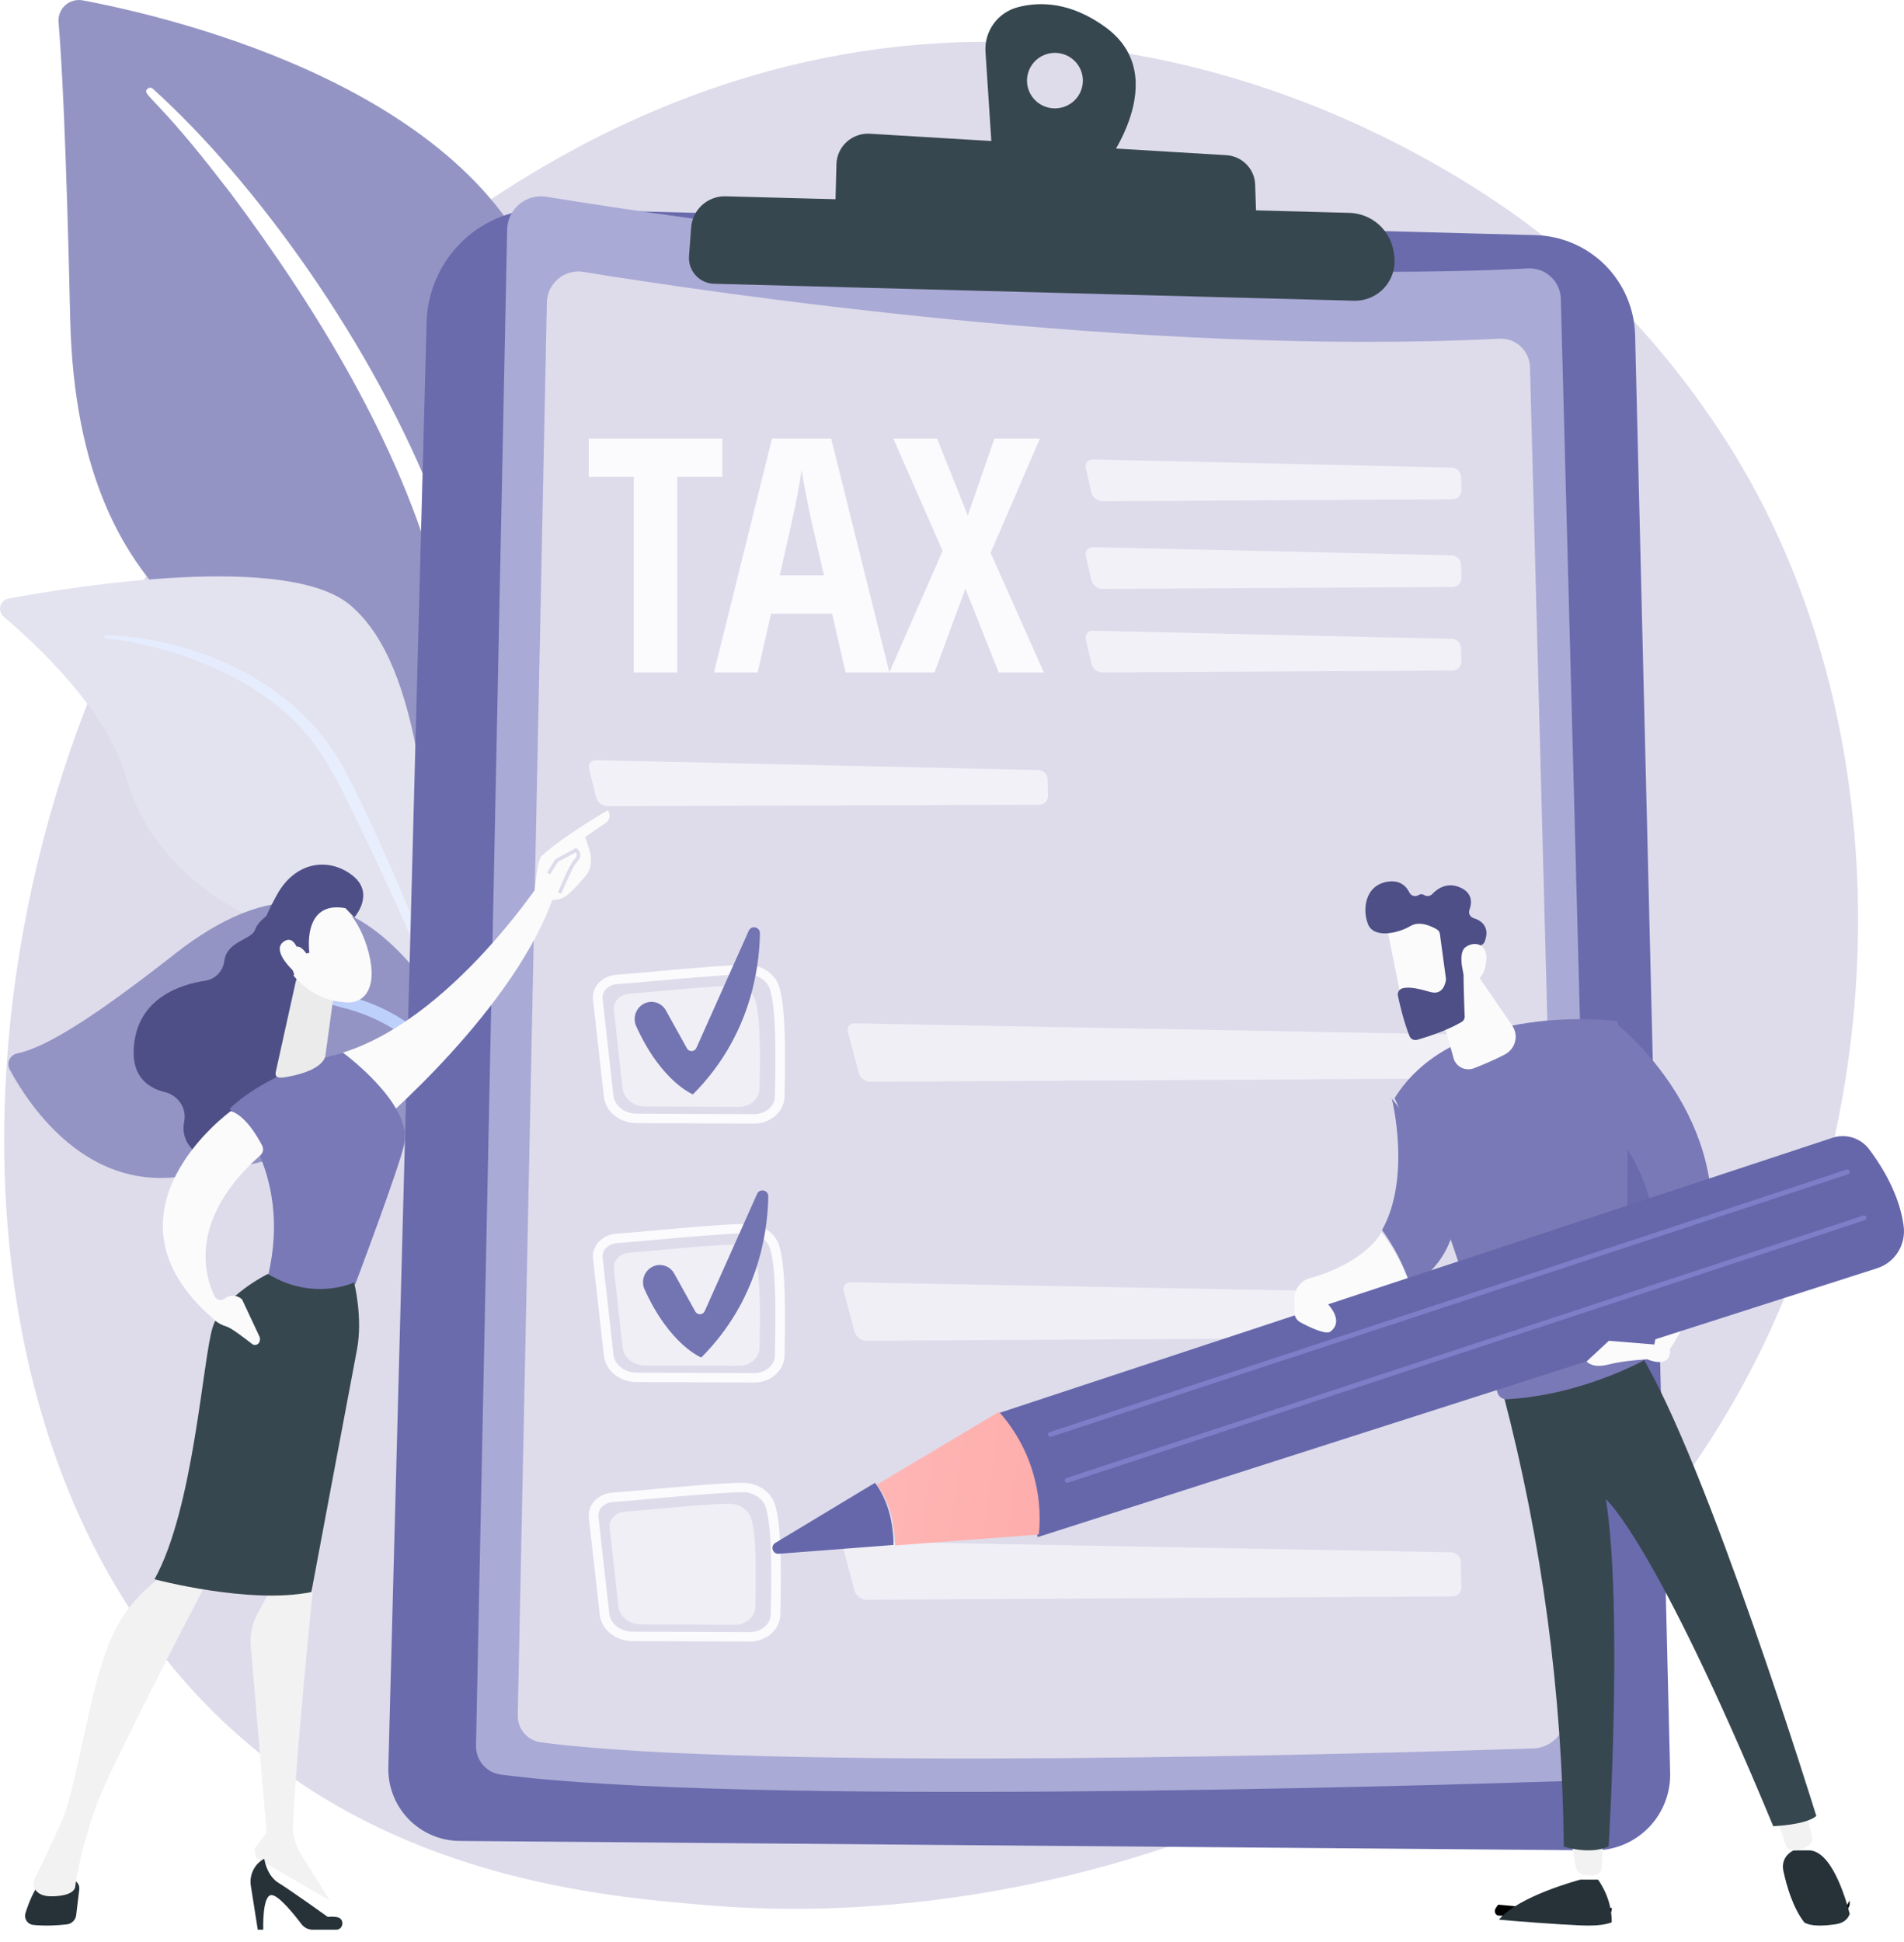 <svg width="456" height="465" viewBox="0 0 456 465" fill="none" xmlns="http://www.w3.org/2000/svg">
<g clip-path="url(#clip0_2358_2174)">
<path d="M426.384 313.072C381.406 418.571 262.677 463.885 169.649 456.159C144.25 454.049 93.145 449.805 53.241 411.938C-23.389 339.216 -11.595 187.209 61.77 97.717C71.217 86.191 136.609 8.975 238.508 10.01C313.115 10.766 365.477 53.056 371.851 58.326C379.894 64.981 397.637 80.797 413.625 105.891C451.188 164.844 454.492 247.15 426.384 313.072Z" fill="#DEDCEB"/>
<path d="M110.322 239C110.322 239 111.554 187.154 87.705 173.278C63.856 159.402 18.513 150.727 16.813 76.281C15.819 32.697 14.741 13.642 14.018 5.333C13.953 4.579 14.063 3.819 14.339 3.114C14.616 2.41 15.051 1.778 15.612 1.27C16.172 0.762 16.843 0.39 17.571 0.185C18.299 -0.021 19.064 -0.055 19.807 0.084C42.393 4.349 115.767 21.881 131.15 72.028C149.386 131.469 110.322 239 110.322 239Z" fill="#9494C4"/>
<path d="M36.58 21.231C61.156 43.399 89.573 82.626 104.72 121.856C106.668 128.321 112.351 142.07 114.821 166.498C117.026 186.873 115.93 208.4 113.254 222.657C113.171 223.088 112.923 223.468 112.563 223.715C112.203 223.961 111.762 224.053 111.335 223.971C109.804 223.677 110.007 222.01 110.021 222.062C113.076 197.714 111.807 167.409 104.809 140.065C95.866 106.486 75.916 73.94 55.295 46.33L53.171 43.612C37.187 22.853 33.821 22.7 35.323 21.262C35.491 21.099 35.713 21.006 35.946 21C36.178 20.994 36.404 21.077 36.58 21.231Z" fill="white"/>
<path d="M147.784 338.957C151 340.543 117.35 297.974 106.809 231.114C101.842 199.608 101.777 160.133 83.938 144.922C69.086 132.261 18.567 140.254 2.035 143.292C1.572 143.377 1.143 143.593 0.797 143.914C0.452 144.235 0.204 144.649 0.083 145.106C-0.038 145.564 -0.027 146.047 0.115 146.498C0.257 146.95 0.523 147.351 0.883 147.656C8.81 154.354 25.769 170.151 30.188 186.078C36.011 207.065 55.844 220.415 73.602 224.027C91.359 227.639 101.235 231.145 109.885 259.711C118.535 288.278 138.649 334.452 147.784 338.957Z" fill="#E3E2EF"/>
<path d="M25.464 152C46.455 152.888 68.99 162.558 80.425 180.696L81.505 182.429C83.997 186.487 98.125 215.339 105.971 239.255C105.995 239.326 106.004 239.401 105.999 239.475C105.993 239.55 105.973 239.622 105.94 239.689C105.907 239.756 105.861 239.815 105.805 239.864C105.749 239.913 105.684 239.95 105.614 239.973C105.476 240.017 105.326 240.007 105.195 239.944C105.064 239.881 104.962 239.77 104.909 239.634C99.442 226.122 91.588 208.992 85.337 196.182C78.631 182.204 73.938 172.737 58.641 163.67C41.616 153.905 25.35 152.899 25.399 152.909C25.284 152.895 25.178 152.837 25.104 152.747C25.029 152.656 24.993 152.54 25.001 152.423C25.009 152.306 25.062 152.197 25.148 152.118C25.235 152.039 25.348 151.997 25.464 152Z" fill="url(#paint0_linear_2358_2174)"/>
<path d="M132.805 343.966C134.71 344.976 122.076 323.096 121.106 303.818C120.136 284.54 115.813 251.638 99.293 231.955C82.772 212.272 64.679 210.48 41.881 228.367C22.884 243.289 11.033 250.807 4.083 252.207C3.683 252.292 3.307 252.47 2.987 252.727C2.667 252.984 2.412 253.313 2.24 253.687C2.069 254.061 1.987 254.471 2.002 254.883C2.016 255.294 2.125 255.697 2.322 256.059C6.779 264.319 19.382 283.292 40.542 281.956C67.532 280.252 100.244 262.598 110.214 277.326C120.184 292.053 118.903 300.294 119.209 307.275C119.516 314.255 120.198 337.28 132.805 343.966Z" fill="#9494C4"/>
<path d="M37.194 251.594C47.005 243.582 62.983 235.71 76.949 237.178C95.117 239.671 107.218 250.005 113.824 265.388C116.403 271.92 117.466 275.408 118.991 283.415C119.113 284.054 118.014 284.238 117.822 283.621C116.711 279.859 115.612 275.921 113.967 271.849C104.39 245.573 83.948 242.033 83.151 241.496C81.607 241.626 72.236 235.651 50.005 245.84C45.87 247.752 41.865 249.941 38.017 252.391L37.996 252.404C37.861 252.489 37.701 252.524 37.543 252.505C37.385 252.486 37.239 252.412 37.127 252.297C37.082 252.249 37.047 252.191 37.025 252.128C37.004 252.064 36.996 251.997 37.002 251.93C37.008 251.864 37.029 251.799 37.062 251.741C37.095 251.683 37.14 251.633 37.194 251.594Z" fill="#BDD0FB"/>
<path d="M130.766 50.01L367.708 56.292C374.003 56.459 379.992 59.039 384.44 63.498C388.887 67.958 391.453 73.957 391.606 80.255L399.995 424.442C400.053 426.87 399.624 429.286 398.731 431.545C397.838 433.803 396.501 435.86 394.798 437.591C393.095 439.322 391.061 440.693 388.818 441.622C386.575 442.551 384.168 443.02 381.741 442.999L110.046 440.741C107.763 440.722 105.506 440.248 103.408 439.347C101.309 438.445 99.411 437.134 97.825 435.491C96.239 433.847 94.995 431.904 94.168 429.774C93.341 427.644 92.945 425.371 93.006 423.087L102.165 77.15C102.262 73.489 103.078 69.883 104.568 66.538C106.058 63.192 108.192 60.173 110.848 57.653C113.504 55.133 116.63 53.16 120.047 51.849C123.465 50.538 127.107 49.913 130.766 50.01Z" fill="#6A6BAD"/>
<path d="M130.847 47.105C163.056 52.357 273.855 68.9 365.945 64.268C366.942 64.216 367.938 64.365 368.876 64.705C369.815 65.045 370.675 65.569 371.408 66.248C372.141 66.926 372.731 67.745 373.143 68.656C373.556 69.566 373.782 70.55 373.809 71.55L382.997 417.564C383.059 419.842 382.218 422.052 380.659 423.711C379.1 425.37 376.949 426.343 374.677 426.417C335.963 427.685 176.543 432.313 119.921 424.852C118.257 424.63 116.733 423.801 115.641 422.524C114.549 421.246 113.965 419.609 114.002 417.927L121.464 54.945C121.487 53.784 121.759 52.642 122.261 51.596C122.762 50.549 123.482 49.623 124.372 48.88C125.262 48.137 126.3 47.594 127.417 47.287C128.534 46.981 129.704 46.919 130.847 47.105Z" fill="#AAAAD6"/>
<path d="M139.721 65.097C169.776 69.992 273.159 85.409 359.086 81.093C360.016 81.044 360.946 81.182 361.821 81.499C362.696 81.816 363.5 82.305 364.183 82.938C364.867 83.57 365.417 84.333 365.802 85.181C366.187 86.03 366.398 86.947 366.424 87.878L374.997 410.339C375.054 412.463 374.27 414.523 372.815 416.069C371.359 417.615 369.352 418.522 367.231 418.592C331.1 419.772 182.358 424.091 129.526 417.132C127.973 416.925 126.551 416.153 125.531 414.962C124.512 413.771 123.967 412.246 124.002 410.678L130.973 72.403C130.994 71.322 131.248 70.258 131.715 69.284C132.183 68.309 132.854 67.446 133.684 66.754C134.513 66.061 135.481 65.555 136.523 65.269C137.564 64.983 138.655 64.924 139.721 65.097Z" fill="#DEDCEB"/>
<path d="M264.799 6.544C256.416 0.42 248.987 0.342 243.72 1.736C241.388 2.359 239.347 3.765 237.944 5.716C236.54 7.666 235.862 10.039 236.023 12.431L237.626 36.921L264.389 40C264.389 40 281.237 18.554 264.799 6.544ZM252.476 25.945C251.153 25.91 249.871 25.486 248.79 24.728C247.71 23.969 246.88 22.909 246.406 21.683C245.932 20.456 245.835 19.117 246.128 17.835C246.42 16.554 247.089 15.387 248.049 14.483C249.009 13.579 250.218 12.978 251.522 12.755C252.826 12.533 254.168 12.7 255.376 13.235C256.585 13.77 257.607 14.649 258.313 15.76C259.019 16.871 259.377 18.166 259.342 19.479C259.295 21.241 258.545 22.911 257.258 24.124C255.97 25.336 254.25 25.991 252.476 25.945Z" fill="#37474F"/>
<path d="M200 51.571L200.327 39.299C200.353 38.293 200.583 37.303 201.003 36.388C201.424 35.472 202.026 34.65 202.775 33.97C203.523 33.29 204.402 32.767 205.359 32.43C206.316 32.094 207.332 31.953 208.346 32.014L293.697 37.154C295.525 37.264 297.246 38.045 298.523 39.345C299.8 40.645 300.542 42.37 300.603 44.183L301 56L200 51.571Z" fill="#37474F"/>
<path d="M229 37L233 37.097L229 37Z" fill="#BDD0FB"/>
<path d="M173.778 47.003L323.157 50.959C325.758 51.029 328.252 52.014 330.198 53.743C332.144 55.471 333.417 57.832 333.794 60.408L333.9 61.142C334.1 62.511 333.999 63.908 333.603 65.233C333.207 66.559 332.525 67.782 331.606 68.817C330.687 69.851 329.553 70.671 328.284 71.221C327.014 71.77 325.639 72.035 324.257 71.996L171.002 67.935C170.168 67.913 169.347 67.721 168.588 67.372C167.83 67.023 167.151 66.524 166.591 65.904C166.031 65.285 165.603 64.558 165.333 63.768C165.062 62.978 164.955 62.141 165.017 61.309L165.527 54.457C165.681 52.392 166.624 50.465 168.161 49.078C169.697 47.69 171.708 46.947 173.778 47.003Z" fill="#37474F"/>
<g opacity="0.89">
<path d="M180.649 269H180.573L152.45 268.89C148.399 268.873 145.038 266.147 144.635 262.553L142.029 239.355C141.955 238.666 142.023 237.97 142.231 237.308C142.438 236.647 142.779 236.033 143.235 235.506C143.776 234.883 144.439 234.373 145.185 234.006C145.93 233.639 146.742 233.422 147.573 233.369C149.943 233.207 153.208 232.906 156.802 232.584C164.626 231.886 173.483 231.093 178.702 231H178.817C182.545 230.981 185.765 233.198 186.674 236.427C188.172 241.756 188.099 251.847 187.883 262.597C187.81 266.118 184.573 268.977 180.649 269ZM147.742 235.616C147.218 235.646 146.705 235.779 146.235 236.007C145.764 236.235 145.344 236.554 145 236.943C144.742 237.239 144.548 237.582 144.43 237.953C144.311 238.325 144.27 238.716 144.31 239.103L146.916 262.299C147.19 264.758 149.575 266.62 152.46 266.631L180.581 266.743H180.637C183.326 266.729 185.541 264.857 185.592 262.548C185.807 251.971 185.881 242.06 184.464 237.021C183.836 234.792 181.384 233.146 178.748 233.254C173.62 233.345 164.411 234.168 157.012 234.83C153.405 235.155 150.127 235.444 147.745 235.618L147.742 235.616Z" fill="white"/>
<path opacity="0.6" d="M150.612 237.919C156.528 237.484 169.387 236.105 175.489 236.001C178.074 235.953 180.349 237.499 180.968 239.729C182.171 244.062 182.064 252.713 181.903 260.698C181.855 263.09 179.664 265.011 176.973 265L154.455 264.911C151.686 264.899 149.376 263.03 149.104 260.581L147.019 241.763C146.805 239.816 148.424 238.083 150.612 237.919Z" fill="white"/>
<g opacity="0.6">
<path d="M204.708 245C203.494 244.977 202.759 245.928 203.072 247.113L205.671 256.851C205.989 258.036 207.24 259 208.452 259L348.851 258.206C349.139 258.205 349.424 258.146 349.689 258.032C349.953 257.918 350.193 257.751 350.393 257.542C350.593 257.333 350.75 257.086 350.854 256.814C350.958 256.543 351.007 256.254 350.999 255.963L350.836 249.924C350.812 249.326 350.565 248.759 350.144 248.337C349.724 247.916 349.16 247.672 348.568 247.654L204.708 245Z" fill="white"/>
</g>
<path d="M180.65 331H180.572L152.451 330.89C148.398 330.873 145.037 328.149 144.634 324.553L142.03 301.355C141.955 300.666 142.023 299.969 142.23 299.307C142.437 298.645 142.779 298.032 143.235 297.504C143.777 296.881 144.439 296.372 145.184 296.005C145.929 295.638 146.741 295.422 147.572 295.369C149.944 295.197 153.209 294.904 156.801 294.584C164.625 293.886 173.49 293.093 178.702 293H178.816C182.544 292.979 185.765 295.198 186.673 298.425C188.171 303.754 188.1 313.846 187.882 324.597C187.809 328.118 184.574 330.979 180.65 331ZM147.744 297.618C147.22 297.647 146.707 297.78 146.236 298.008C145.764 298.236 145.344 298.555 145.001 298.945C144.743 299.24 144.549 299.583 144.431 299.954C144.313 300.325 144.272 300.716 144.312 301.103L146.918 324.296C147.194 326.755 149.577 328.616 152.462 328.628L180.585 328.738H180.64C183.329 328.724 185.543 326.85 185.594 324.543C185.809 313.966 185.883 304.055 184.468 299.017C183.84 296.787 181.386 295.142 178.75 295.249C173.631 295.34 164.415 296.164 157.016 296.823C153.409 297.148 150.129 297.439 147.749 297.613L147.744 297.618Z" fill="white"/>
<path opacity="0.6" d="M150.612 299.921C156.53 299.485 169.387 298.107 175.488 298.001C178.073 297.955 180.351 299.499 180.969 301.73C182.171 306.063 182.063 314.714 181.904 322.698C181.856 325.09 179.664 327.011 176.973 327L154.455 326.911C151.686 326.899 149.376 325.031 149.104 322.581L147.019 303.764C146.804 301.821 148.419 300.086 150.612 299.921Z" fill="white"/>
<g opacity="0.6">
<path d="M203.708 307C202.494 306.979 201.759 307.929 202.072 309.115L204.67 318.851C204.987 320.036 206.239 321 207.451 321L347.851 320.205C348.139 320.204 348.424 320.145 348.688 320.031C348.953 319.917 349.193 319.75 349.393 319.542C349.593 319.333 349.75 319.085 349.854 318.814C349.958 318.543 350.007 318.254 349.999 317.963L349.836 311.924C349.812 311.325 349.564 310.758 349.143 310.337C348.722 309.916 348.159 309.672 347.567 309.654L203.708 307Z" fill="white"/>
</g>
<path d="M179.65 393H179.572L151.451 392.889C147.398 392.873 144.039 390.147 143.634 386.553L141.029 363.355C140.955 362.666 141.023 361.97 141.23 361.308C141.437 360.646 141.779 360.032 142.235 359.504C142.777 358.882 143.439 358.372 144.184 358.005C144.929 357.639 145.741 357.422 146.572 357.369C148.944 357.197 152.209 356.904 155.801 356.584C163.625 355.884 172.492 355.091 177.702 355H177.818C181.546 354.981 184.766 357.199 185.673 360.427C187.171 365.756 187.1 375.848 186.882 386.6C186.811 390.118 183.574 392.979 179.65 393ZM146.742 359.616C146.218 359.646 145.705 359.779 145.234 360.006C144.763 360.234 144.343 360.552 143.999 360.942C143.741 361.237 143.548 361.581 143.429 361.952C143.311 362.323 143.27 362.714 143.31 363.102L145.915 386.299C146.191 388.759 148.575 390.621 151.461 390.633L179.582 390.743H179.636C182.325 390.727 184.542 388.855 184.591 386.546C184.806 375.97 184.88 366.057 183.465 361.02C182.837 358.789 180.383 357.143 177.747 357.252C172.627 357.343 163.411 358.167 156.012 358.827C152.405 359.152 149.127 359.442 146.745 359.616H146.742Z" fill="white"/>
<path opacity="0.6" d="M149.609 361.921C155.526 361.484 168.385 360.107 174.487 360.001C177.073 359.953 179.35 361.499 179.969 363.729C181.171 368.061 181.063 376.714 180.904 384.698C180.856 387.088 178.663 389.01 175.972 389L153.452 388.909C150.681 388.898 148.372 387.029 148.101 384.58L146.02 365.762C145.799 363.816 147.414 362.083 149.609 361.921Z" fill="white"/>
<g opacity="0.6">
<path d="M203.708 369C202.494 368.977 201.76 369.93 202.072 371.113L204.671 380.851C204.987 382.036 206.238 383 207.452 383L347.849 382.206C348.138 382.206 348.424 382.146 348.69 382.032C348.956 381.917 349.197 381.749 349.397 381.539C349.598 381.328 349.754 381.079 349.858 380.806C349.961 380.533 350.009 380.242 349.999 379.95L349.835 373.912C349.812 373.314 349.565 372.747 349.144 372.325C348.723 371.904 348.16 371.659 347.568 371.641L203.708 369Z" fill="white"/>
</g>
<path d="M162.218 161H151.784V114.151H141V105H173V114.151H162.218V161Z" fill="white"/>
<path d="M202.519 161L199.294 146.926H184.668L181.442 161H171L184.897 105H199.063L213 160.993L202.519 161ZM197.337 137.732L194.342 124.764C194.162 123.977 193.759 122 193.133 118.834C192.508 115.667 192.13 113.552 192 112.488C191.672 114.675 191.25 117.084 190.732 119.716C190.215 122.347 188.885 128.354 186.741 137.737L197.337 137.732Z" fill="white"/>
<path d="M250 161H239.194L231.213 140.929L223.806 161H213L225.754 131.89L213.954 105H224.418L231.787 123.424L238.163 105H249.046L237.246 132.349L250 161Z" fill="white"/>
<path d="M154.031 240.401C154.483 240.135 154.983 239.962 155.503 239.892C156.023 239.822 156.551 239.858 157.057 239.996C157.563 240.134 158.036 240.373 158.449 240.697C158.862 241.022 159.206 241.426 159.462 241.886L164.52 250.996C164.634 251.201 164.803 251.371 165.007 251.485C165.212 251.6 165.444 251.655 165.678 251.645C165.912 251.635 166.139 251.56 166.333 251.428C166.527 251.296 166.68 251.112 166.776 250.897L179.322 222.834C179.948 221.433 182.023 221.907 182 223.44C181.873 232.025 179.605 248.343 165.953 262C165.953 262 158.43 259.058 152.373 245.696C151.949 244.764 151.884 243.707 152.19 242.729C152.496 241.751 153.152 240.922 154.031 240.401Z" fill="#6667AB"/>
<path d="M156.03 303.4C156.483 303.134 156.983 302.961 157.502 302.891C158.022 302.822 158.55 302.857 159.056 302.995C159.561 303.134 160.034 303.372 160.447 303.696C160.86 304.021 161.204 304.424 161.46 304.884L166.52 313.996C166.634 314.201 166.803 314.371 167.007 314.485C167.212 314.6 167.444 314.656 167.678 314.645C167.912 314.635 168.139 314.56 168.333 314.428C168.526 314.296 168.68 314.112 168.776 313.898L181.322 285.832C181.948 284.433 184.023 284.907 184 286.441C183.871 295.026 181.605 311.343 167.953 325C167.953 325 160.43 322.058 154.373 308.696C153.949 307.763 153.884 306.706 154.19 305.728C154.496 304.751 155.152 303.921 156.03 303.4Z" fill="#6667AB"/>
</g>
<g opacity="0.6">
<path d="M261.764 110.001C260.556 109.973 259.786 110.911 260.053 112.085L261.373 117.878C261.64 119.052 262.848 120.006 264.056 120L347.854 119.533C348.14 119.531 348.424 119.473 348.688 119.361C348.952 119.249 349.19 119.086 349.39 118.881C349.59 118.676 349.747 118.433 349.851 118.167C349.956 117.901 350.006 117.617 349.999 117.331L349.923 114.19C349.902 113.602 349.658 113.045 349.241 112.629C348.824 112.214 348.264 111.971 347.675 111.951L261.764 110.001Z" fill="white"/>
</g>
<g opacity="0.6">
<path d="M261.762 131.001C260.554 130.973 259.786 131.911 260.053 133.085L261.372 138.878C261.64 140.052 262.847 141.006 264.056 141L347.855 140.533C348.142 140.531 348.425 140.473 348.689 140.361C348.953 140.249 349.192 140.086 349.391 139.881C349.591 139.676 349.748 139.433 349.852 139.167C349.956 138.901 350.006 138.617 349.999 138.331L349.924 135.19C349.903 134.602 349.659 134.045 349.241 133.629C348.824 133.214 348.264 132.971 347.675 132.951L261.762 131.001Z" fill="white"/>
</g>
<g opacity="0.6">
<path d="M261.764 151.001C260.556 150.973 259.786 151.912 260.053 153.085L261.373 158.876C261.64 160.051 262.848 161.006 264.056 161L347.854 160.533C348.14 160.531 348.424 160.473 348.688 160.361C348.952 160.249 349.19 160.086 349.39 159.881C349.59 159.676 349.747 159.433 349.851 159.167C349.956 158.901 350.006 158.617 349.999 158.331L349.923 155.189C349.902 154.602 349.658 154.044 349.241 153.629C348.824 153.213 348.264 152.971 347.675 152.951L261.764 151.001Z" fill="white"/>
</g>
<g opacity="0.6">
<path d="M142.747 182.001C141.532 181.974 140.773 182.889 141.061 184.035L142.786 190.924C143.072 192.07 144.301 193.005 145.515 193L248.843 192.673C249.131 192.672 249.416 192.616 249.681 192.507C249.946 192.398 250.186 192.239 250.387 192.038C250.588 191.838 250.746 191.6 250.851 191.34C250.956 191.08 251.007 190.801 250.999 190.522L250.906 186.547C250.885 185.972 250.64 185.425 250.221 185.018C249.801 184.611 249.239 184.374 248.646 184.353L142.747 182.001Z" fill="white"/>
</g>
<path d="M358.793 456C363.59 456.458 371.914 457.203 378.476 457.522C382.421 457.714 384.692 457.287 386 456.707C386 456.87 386 457.025 385.987 457.168C385.969 457.541 385.826 457.893 385.586 458.155C385.346 458.417 385.026 458.571 384.689 458.586C376.106 459.128 367.502 459.138 358.918 458.615C358.752 458.605 358.591 458.547 358.451 458.448C358.311 458.35 358.195 458.213 358.117 458.051C358.038 457.889 357.998 457.707 358 457.523C358.003 457.339 358.048 457.159 358.131 457C358.33 456.649 358.551 456.315 358.793 456Z" fill="black"/>
<g filter="url(#filter0_d_2358_2174)">
<path d="M378.539 456.958C372.025 456.672 363.762 456.005 359 455.595C363.681 449.862 378.539 446 378.539 446H382.726C385.612 450.152 386.031 454.105 385.998 456.229C384.707 456.748 382.452 457.13 378.539 456.958Z" fill="#263238"/>
</g>
<path d="M384 439.002L383.599 447.166C383.579 447.598 383.413 448.01 383.131 448.33C382.848 448.65 382.466 448.859 382.05 448.921C380.971 449.086 379.868 448.992 378.83 448.645C378.464 448.523 378.136 448.301 377.882 448.003C377.628 447.705 377.457 447.343 377.387 446.953L376 439L384 439.002Z" fill="#F2F2F2"/>
<path d="M439.425 457.58C441.557 457.283 442.522 456.18 442.928 455C442.928 455.012 442.928 455.022 442.928 455.031C443.242 456.276 442.515 457.567 441.062 458.18C439.303 458.922 437.382 459.048 435.89 458.986C434.289 458.92 432.82 458.261 432.013 457.205L432 457.189C433.613 457.981 435.869 458.073 439.425 457.58Z" fill="black"/>
<g filter="url(#filter1_d_2358_2174)">
<path d="M429.568 439.001H433.11C438.505 438.894 441.894 449.938 443 454.214C442.598 455.354 441.642 456.419 439.529 456.705C436.005 457.185 433.769 457.092 432.177 456.328C429.263 452.605 427.817 447.153 427.123 443.971C426.337 440.353 429.568 439.001 429.568 439.001Z" fill="#263238"/>
</g>
<path d="M432.093 432L433.941 439.651C434.05 440.108 434.007 440.59 433.818 441.018C433.63 441.445 433.307 441.794 432.903 442.005C431.87 442.557 430.413 443.134 429.075 442.973C428.767 442.93 428.477 442.8 428.237 442.596C427.996 442.392 427.815 442.122 427.714 441.817L425 433.765L432.093 432Z" fill="#F2F2F2"/>
<path d="M435 434.763C432.574 436.925 424.679 437.211 424.679 437.211C396.242 368.681 384.61 358.945 384.61 358.945C388.715 384.812 385.264 442.076 385.264 442.076C380.572 444.155 374.523 442.076 374.523 442.076C374.175 405.481 369.297 369.071 360 333.685C379.22 333.25 389.441 326.646 392.779 324C408.806 349.931 435 434.763 435 434.763Z" fill="#37474F"/>
<path d="M387.375 244.47C390.991 262.7 389.696 295.326 388.838 310.209C388.599 314.392 391.489 320.189 393.825 324.146C393.911 324.292 393.968 324.454 393.99 324.623C394.011 324.792 393.999 324.964 393.952 325.127C393.906 325.291 393.826 325.444 393.719 325.575C393.612 325.706 393.479 325.814 393.329 325.891C389.418 327.921 376.169 334.217 360.821 334.998C360.322 335.018 359.832 334.865 359.431 334.564C359.031 334.264 358.744 333.834 358.618 333.346C347.229 290.375 334 262.915 334 262.915C348.604 239.349 387.375 244.47 387.375 244.47Z" fill="#7979B7"/>
<path d="M410 297.274C408.844 305.808 405.428 315.116 398.597 325L396 322.84C396 322.84 398.998 310.428 397.294 296.34C401.508 295.502 406.484 296.367 410 297.274Z" fill="#FBFBFB"/>
<path d="M383 267.364L387.011 245C387.011 245 413.812 265.722 409.538 297C406.03 296.102 401.063 295.247 396.857 296.078C395.631 286.048 391.972 275.15 383 267.364Z" fill="#7979B7"/>
<path d="M333.327 263L348.703 282.502C350.364 296.259 344.824 303.837 337.869 308C336.288 303.148 333.97 298.585 331 294.483C338.081 281.798 333.327 263 333.327 263Z" fill="#7979B7"/>
<path d="M330.894 295C333.966 299.092 336.364 303.642 338 308.481C319.339 321.651 310 313.514 310 313.514V310.913C309.995 309.79 310.363 308.698 311.048 307.805C311.732 306.911 312.694 306.268 313.784 305.974C321.296 304.003 328.225 299.61 330.894 295Z" fill="#FBFBFB"/>
<path d="M343 234.963L348.126 253.361C348.262 253.848 348.502 254.301 348.83 254.692C349.158 255.082 349.567 255.4 350.03 255.625C350.493 255.85 350.999 255.977 351.516 255.997C352.033 256.017 352.548 255.931 353.028 255.743C355.227 254.884 358.015 253.713 360.417 252.449C361.022 252.128 361.551 251.688 361.971 251.156C362.392 250.623 362.694 250.012 362.858 249.359C363.022 248.707 363.044 248.028 362.924 247.366C362.804 246.705 362.543 246.075 362.159 245.517L351.499 230L343 234.963Z" fill="#FBFBFB"/>
<path d="M332 220.959C331.955 221.283 336.193 242 336.193 242L348 239.334L346.908 219.096C346.908 219.096 332.767 215.658 332 220.959Z" fill="#FBFBFB"/>
<path d="M344.847 223.592L346.289 234.233C346.308 234.368 346.308 234.505 346.289 234.641C346.166 235.475 345.534 238.315 342.609 237.502C339.955 236.765 337.524 236.131 335.842 236.635C335.479 236.744 335.17 236.982 334.975 237.303C334.781 237.623 334.715 238.003 334.791 238.368C335.186 240.257 336.153 244.497 337.566 248.054C337.706 248.402 337.974 248.685 338.317 248.849C338.659 249.012 339.052 249.045 339.418 248.939C341.705 248.288 346.488 246.775 350.045 244.676C350.282 244.538 350.476 244.34 350.607 244.102C350.738 243.865 350.801 243.597 350.789 243.327C350.675 240.641 350.353 232.475 350.624 230.186C350.877 228.039 353.567 226.751 354.735 226.285C354.922 226.209 355.092 226.097 355.235 225.956C355.377 225.815 355.489 225.647 355.564 225.462C356.104 224.132 356.851 221.056 352.895 219.795C352.7 219.733 352.519 219.633 352.363 219.501C352.207 219.369 352.081 219.207 351.99 219.026C351.899 218.845 351.847 218.648 351.836 218.446C351.825 218.245 351.855 218.043 351.925 217.854C352.512 216.256 352.755 213.815 349.7 212.471C346.59 211.105 344.267 212.731 343.013 214.051C342.767 214.307 342.437 214.469 342.081 214.511C341.725 214.552 341.365 214.469 341.065 214.277C340.706 214.054 340.236 213.983 339.687 214.323C339.506 214.428 339.306 214.496 339.098 214.521C338.889 214.546 338.678 214.528 338.477 214.468C338.276 214.408 338.091 214.308 337.932 214.174C337.773 214.04 337.644 213.874 337.554 213.689C336.809 212.19 335.292 210.585 332.247 211.097C326.846 212.003 326.234 217.872 327.658 221.31C329.083 224.748 334.882 223.44 337.793 221.705C340.005 220.388 342.874 221.77 344.123 222.506C344.319 222.622 344.486 222.78 344.612 222.968C344.737 223.156 344.818 223.37 344.847 223.592Z" fill="#4E4F87"/>
<path d="M350.962 234.769C350.962 234.769 348.759 228.316 351.021 226.735C353.283 225.154 356.634 225.976 355.896 230.65C354.978 236.468 350.962 234.769 350.962 234.769Z" fill="#FBFBFB"/>
<path d="M438.877 272.399L239 338.377L248.539 368L449.568 303.631C451.636 302.968 453.405 301.594 454.566 299.75C455.727 297.906 456.206 295.71 455.919 293.547C455.315 288.957 453.262 282.652 447.668 275.166C446.673 273.839 445.291 272.859 443.714 272.363C442.137 271.867 440.446 271.88 438.877 272.399Z" fill="#6667AB"/>
<path d="M185.68 369.388L209.554 355C211.86 358.058 213.877 362.762 214 369.884L186.495 371.995C185.035 372.107 184.422 370.147 185.68 369.388Z" fill="#6667AB"/>
<path d="M239.264 338C251.378 351.638 248.762 367.389 248.762 367.389L214.396 370C214.275 363.035 212.279 358.434 210 355.443L239.264 338Z" fill="url(#paint1_linear_2358_2174)"/>
<path d="M442.772 281.04C442.881 280.956 442.958 280.837 442.987 280.703C443.016 280.569 442.997 280.429 442.932 280.307C442.867 280.186 442.761 280.092 442.633 280.041C442.505 279.99 442.364 279.986 442.233 280.03L251.4 342.868C251.327 342.892 251.26 342.93 251.202 342.98C251.144 343.03 251.097 343.09 251.062 343.158C251.028 343.226 251.007 343.3 251.002 343.376C250.996 343.452 251.005 343.529 251.029 343.601C251.053 343.674 251.091 343.741 251.141 343.798C251.191 343.856 251.252 343.903 251.32 343.938C251.388 343.972 251.463 343.993 251.539 343.998C251.615 344.004 251.692 343.995 251.764 343.971L442.597 281.133C442.66 281.111 442.719 281.08 442.772 281.04Z" fill="#7D7EC8"/>
<path d="M446.772 292.04C446.881 291.956 446.958 291.837 446.987 291.703C447.016 291.569 446.997 291.429 446.932 291.307C446.867 291.186 446.761 291.092 446.633 291.041C446.505 290.99 446.364 290.986 446.233 291.03L255.399 353.87C255.326 353.894 255.259 353.932 255.201 353.981C255.144 354.031 255.096 354.092 255.062 354.16C255.028 354.228 255.007 354.302 255.002 354.378C254.996 354.454 255.005 354.53 255.03 354.603C255.054 354.675 255.092 354.742 255.142 354.799C255.192 354.857 255.252 354.904 255.321 354.938C255.389 354.973 255.463 354.993 255.54 354.998C255.616 355.004 255.692 354.995 255.765 354.971L446.599 292.131C446.662 292.111 446.72 292.08 446.772 292.04Z" fill="#7D7EC8"/>
<path d="M397.596 322.009L385.316 321L380 325.942C380 325.942 381.257 327.696 385.189 326.687C389.12 325.678 394.507 325.434 394.507 325.434C394.507 325.434 399.935 327.901 400 323.287L397.596 322.009Z" fill="#FBFBFB"/>
<path d="M318.67 318.771C317.559 319.644 313.749 317.824 311.418 316.565C310.867 316.27 310.436 315.79 310.199 315.209C309.963 314.628 309.936 313.982 310.123 313.383C310.684 311.606 311.619 309.314 312.769 309.025C314.68 308.546 323.251 315.177 318.67 318.771Z" fill="#FBFBFB"/>
<path d="M67.462 217C67.462 217 62.07 219.613 61.08 222.596C60.284 224.996 54.322 225.307 53.734 230.028C53.43 232.466 51.613 234.417 49.169 234.789C43.086 235.717 33.697 238.857 32.196 249.355C31.045 257.368 35.156 260.407 39.48 261.458C42.65 262.231 44.758 265.294 44.117 268.48C43.502 271.528 44.419 275.054 49.738 277.841C61.657 284.087 73.562 263.044 73.562 263.044L76 226.303L67.462 217Z" fill="#4E4F87"/>
<path d="M131.579 208C131.579 208 108.017 245.391 80 252.613C80 252.613 85.46 268.213 89.674 270C89.674 270 124.142 241.144 133 213.314L131.579 208Z" fill="#FBFBFB"/>
<g filter="url(#filter2_d_2358_2174)">
<path d="M18.985 448.351L18.246 454.491C18.179 455.058 17.924 455.585 17.524 455.987C17.124 456.39 16.601 456.644 16.04 456.709C14.092 456.935 10.966 457.164 7.907 456.837C7.591 456.801 7.288 456.695 7.018 456.526C6.748 456.357 6.518 456.13 6.345 455.861C6.173 455.591 6.061 455.287 6.019 454.969C5.977 454.651 6.005 454.327 6.101 454.021C6.847 451.651 8.211 448.093 10.178 446H16.919C17.213 445.999 17.504 446.062 17.773 446.183C18.041 446.305 18.281 446.482 18.477 446.705C18.672 446.927 18.819 447.189 18.906 447.473C18.994 447.757 19.02 448.056 18.985 448.351Z" fill="#263238"/>
</g>
<path d="M73.687 374L74.884 380.919C74.884 380.919 70.876 420.814 70.157 436.772C70.047 439.273 70.703 441.749 72.04 443.88L79 455L61.291 444.73L60.94 442.613L63.86 438.689L60.048 393.999C59.825 391.373 60.376 388.74 61.636 386.415L65.298 379.652L73.687 374Z" fill="#F2F2F2"/>
<g filter="url(#filter3_d_2358_2174)">
<path d="M80.513 458H74.891C74.372 458.001 73.86 457.88 73.394 457.648C72.928 457.415 72.521 457.077 72.204 456.659C70.452 454.342 66.822 449.824 65.086 449.707C62.748 449.548 63.047 457.998 63.047 457.998H61.736L60.078 447.498C59.874 446.209 60.074 444.887 60.651 443.721C61.227 442.554 62.15 441.602 63.289 441C63.289 441 63.823 445.023 66.721 446.795C69.619 448.567 78.51 454.937 78.51 454.937C79.27 454.847 80.04 454.868 80.795 454.999C82.563 455.328 82.314 458 80.513 458Z" fill="#263238"/>
</g>
<path d="M50 377.906C50 377.906 26.77 422.137 23.077 432.236C19.384 442.334 18.09 450.761 18.041 451.557C17.964 452.803 16.419 454 12.16 454C9.962 454 8.88 453.116 8.36 452.26C8.142 451.899 8.019 451.488 8.002 451.066C7.985 450.644 8.076 450.224 8.265 449.847C9.61 447.116 13.874 438.394 15.453 434.437C17.339 429.712 21.396 408.304 23.62 400.857C25.844 393.41 28.359 385.34 38.051 377.903C38.04 377.906 44.696 371.368 50 377.906Z" fill="#F2F2F2"/>
<path d="M64.212 305.394C70.222 279.877 55 265.444 55 265.444C64.608 256.206 82.115 252 82.115 252C82.115 252 98.819 264.235 96.837 273.813C95.675 279.425 85.095 307.431 85.095 307.431C85.095 307.431 75.306 312.07 64.212 305.394Z" fill="#7979B7"/>
<path d="M50.979 317.62C53.399 310.245 64.154 305 64.154 305C75.126 311.669 84.801 307.035 84.801 307.035C84.801 307.035 86.971 315.43 85.473 323.228C83.975 331.026 74.575 381.152 74.575 381.152C59.772 384.187 37 378.098 37 378.098C46.442 361.156 48.56 324.994 50.979 317.62Z" fill="#37474F"/>
<path d="M70.823 235.042L66.074 256.508C65.619 258.398 67.332 258.09 69.231 257.729C72.343 257.139 76.352 255.923 77.691 253.487C77.821 253.237 77.903 252.964 77.934 252.683L79.975 237.797C80.054 237.223 79.944 236.638 79.664 236.131C79.383 235.624 78.947 235.223 78.42 234.987L74.483 233.23C74.128 233.071 73.742 232.993 73.353 233.001C72.964 233.008 72.581 233.102 72.232 233.274C71.883 233.447 71.576 233.695 71.332 234C71.089 234.306 70.915 234.661 70.823 235.042Z" fill="#EBEBEB"/>
<path d="M55.293 266C55.293 266 21.692 290.219 50.996 315.679C50.996 315.679 52.114 316.952 54.311 317.615C55.421 317.942 58.704 320.452 60.367 321.756C60.493 321.856 60.639 321.927 60.794 321.966C60.949 322.005 61.111 322.01 61.268 321.982C61.426 321.953 61.575 321.892 61.708 321.801C61.84 321.71 61.951 321.592 62.035 321.454C62.173 321.231 62.254 320.976 62.27 320.713C62.286 320.45 62.235 320.187 62.124 319.949L57.965 311.085C57.406 310.56 56.678 310.253 55.914 310.22C55.151 310.186 54.4 310.429 53.798 310.904C53.612 311.051 53.397 311.155 53.167 311.207C52.937 311.259 52.698 311.259 52.468 311.207C52.238 311.154 52.023 311.05 51.838 310.903C51.653 310.756 51.502 310.569 51.398 310.355C49.13 305.707 44.856 292.035 62.36 276.584C62.678 276.3 62.893 275.917 62.969 275.496C63.045 275.075 62.979 274.64 62.782 274.261C61.549 271.878 58.738 267.151 55.293 266Z" fill="#FBFBFB"/>
<path d="M80.826 215.772C80.826 215.772 86.061 219.257 88.31 228.13C90.559 237.003 86.905 240.187 83.158 239.992C79.41 239.796 73.977 238.657 69.269 232.292C64.562 225.926 73.967 211.52 80.826 215.772Z" fill="#FBFBFB"/>
<path d="M74.096 228.083C74.096 228.083 72.217 215.505 82.738 217.429L84.865 219.628C84.865 219.628 90.015 213.871 84.317 209.519C78.62 205.168 70.71 206.282 66.336 214.204C61.962 222.126 60.372 227.691 64.039 232.614C67.706 237.537 70.465 233.315 70.465 233.315C70.465 233.315 68.783 229.055 70.178 227.226C71.573 225.397 73.375 228.289 73.375 228.289L74.096 228.083Z" fill="#4E4F87"/>
<path d="M72 230.078C72 230.078 71.148 223.445 68.092 225.341C65.035 227.237 69.194 231.536 70.861 233L72 230.078Z" fill="#FBFBFB"/>
<path d="M131.617 215.423C131.687 216.187 128.89 216.717 128 213.458C128.245 212.044 128.68 205.856 129.752 204.886C135.436 199.763 145.573 194 145.573 194C146.707 195.758 145.221 196.911 145.221 196.911L140.16 200.379C140.689 202.158 141.458 203.726 141.546 205.752C141.598 207.297 141.062 208.803 140.05 209.958C139.044 211.127 137.687 212.636 136.465 213.782C134.148 215.955 131.617 215.423 131.617 215.423Z" fill="#FBFBFB"/>
<path d="M134.424 214L133.622 213.664C133.728 213.399 136.249 207.166 137.468 205.869C137.932 205.377 138.155 204.957 138.129 204.617C138.107 204.407 138.011 204.211 137.86 204.067L133.609 206.38L131.732 209.372L131 208.895L132.999 205.709L137.979 203L138.203 203.185C138.699 203.604 138.967 204.055 138.997 204.561C139.033 205.167 138.737 205.795 138.091 206.481C137.178 207.457 135.135 212.24 134.424 214Z" fill="#DEDCEB"/>
</g>
<defs>
<filter id="filter0_d_2358_2174" x="355" y="446" width="35" height="19" filterUnits="userSpaceOnUse" color-interpolation-filters="sRGB">
<feFlood flood-opacity="0" result="BackgroundImageFix"/>
<feColorMatrix in="SourceAlpha" type="matrix" values="0 0 0 0 0 0 0 0 0 0 0 0 0 0 0 0 0 0 127 0" result="hardAlpha"/>
<feOffset dy="4"/>
<feGaussianBlur stdDeviation="2"/>
<feComposite in2="hardAlpha" operator="out"/>
<feColorMatrix type="matrix" values="0 0 0 0 0 0 0 0 0 0 0 0 0 0 0 0 0 0 0.25 0"/>
<feBlend mode="normal" in2="BackgroundImageFix" result="effect1_dropShadow_2358_2174"/>
<feBlend mode="normal" in="SourceGraphic" in2="effect1_dropShadow_2358_2174" result="shape"/>
</filter>
<filter id="filter1_d_2358_2174" x="423" y="439" width="24" height="26" filterUnits="userSpaceOnUse" color-interpolation-filters="sRGB">
<feFlood flood-opacity="0" result="BackgroundImageFix"/>
<feColorMatrix in="SourceAlpha" type="matrix" values="0 0 0 0 0 0 0 0 0 0 0 0 0 0 0 0 0 0 127 0" result="hardAlpha"/>
<feOffset dy="4"/>
<feGaussianBlur stdDeviation="2"/>
<feComposite in2="hardAlpha" operator="out"/>
<feColorMatrix type="matrix" values="0 0 0 0 0 0 0 0 0 0 0 0 0 0 0 0 0 0 0.25 0"/>
<feBlend mode="normal" in2="BackgroundImageFix" result="effect1_dropShadow_2358_2174"/>
<feBlend mode="normal" in="SourceGraphic" in2="effect1_dropShadow_2358_2174" result="shape"/>
</filter>
<filter id="filter2_d_2358_2174" x="2" y="446" width="21" height="19" filterUnits="userSpaceOnUse" color-interpolation-filters="sRGB">
<feFlood flood-opacity="0" result="BackgroundImageFix"/>
<feColorMatrix in="SourceAlpha" type="matrix" values="0 0 0 0 0 0 0 0 0 0 0 0 0 0 0 0 0 0 127 0" result="hardAlpha"/>
<feOffset dy="4"/>
<feGaussianBlur stdDeviation="2"/>
<feComposite in2="hardAlpha" operator="out"/>
<feColorMatrix type="matrix" values="0 0 0 0 0 0 0 0 0 0 0 0 0 0 0 0 0 0 0.25 0"/>
<feBlend mode="normal" in2="BackgroundImageFix" result="effect1_dropShadow_2358_2174"/>
<feBlend mode="normal" in="SourceGraphic" in2="effect1_dropShadow_2358_2174" result="shape"/>
</filter>
<filter id="filter3_d_2358_2174" x="56" y="441" width="30" height="25" filterUnits="userSpaceOnUse" color-interpolation-filters="sRGB">
<feFlood flood-opacity="0" result="BackgroundImageFix"/>
<feColorMatrix in="SourceAlpha" type="matrix" values="0 0 0 0 0 0 0 0 0 0 0 0 0 0 0 0 0 0 127 0" result="hardAlpha"/>
<feOffset dy="4"/>
<feGaussianBlur stdDeviation="2"/>
<feComposite in2="hardAlpha" operator="out"/>
<feColorMatrix type="matrix" values="0 0 0 0 0 0 0 0 0 0 0 0 0 0 0 0 0 0 0.25 0"/>
<feBlend mode="normal" in2="BackgroundImageFix" result="effect1_dropShadow_2358_2174"/>
<feBlend mode="normal" in="SourceGraphic" in2="effect1_dropShadow_2358_2174" result="shape"/>
</filter>
<linearGradient id="paint0_linear_2358_2174" x1="38.458" y1="-53.835" x2="68.63" y2="219.498" gradientUnits="userSpaceOnUse">
<stop stop-color="#DAE3FE"/>
<stop offset="1" stop-color="#E9EFFD"/>
</linearGradient>
<linearGradient id="paint1_linear_2358_2174" x1="186.657" y1="347.23" x2="384.484" y2="375.357" gradientUnits="userSpaceOnUse">
<stop stop-color="#FEBBBA"/>
<stop offset="1" stop-color="#FF928E"/>
</linearGradient>
<clipPath id="clip0_2358_2174">
<rect width="456" height="465" fill="white"/>
</clipPath>
</defs>
</svg>

